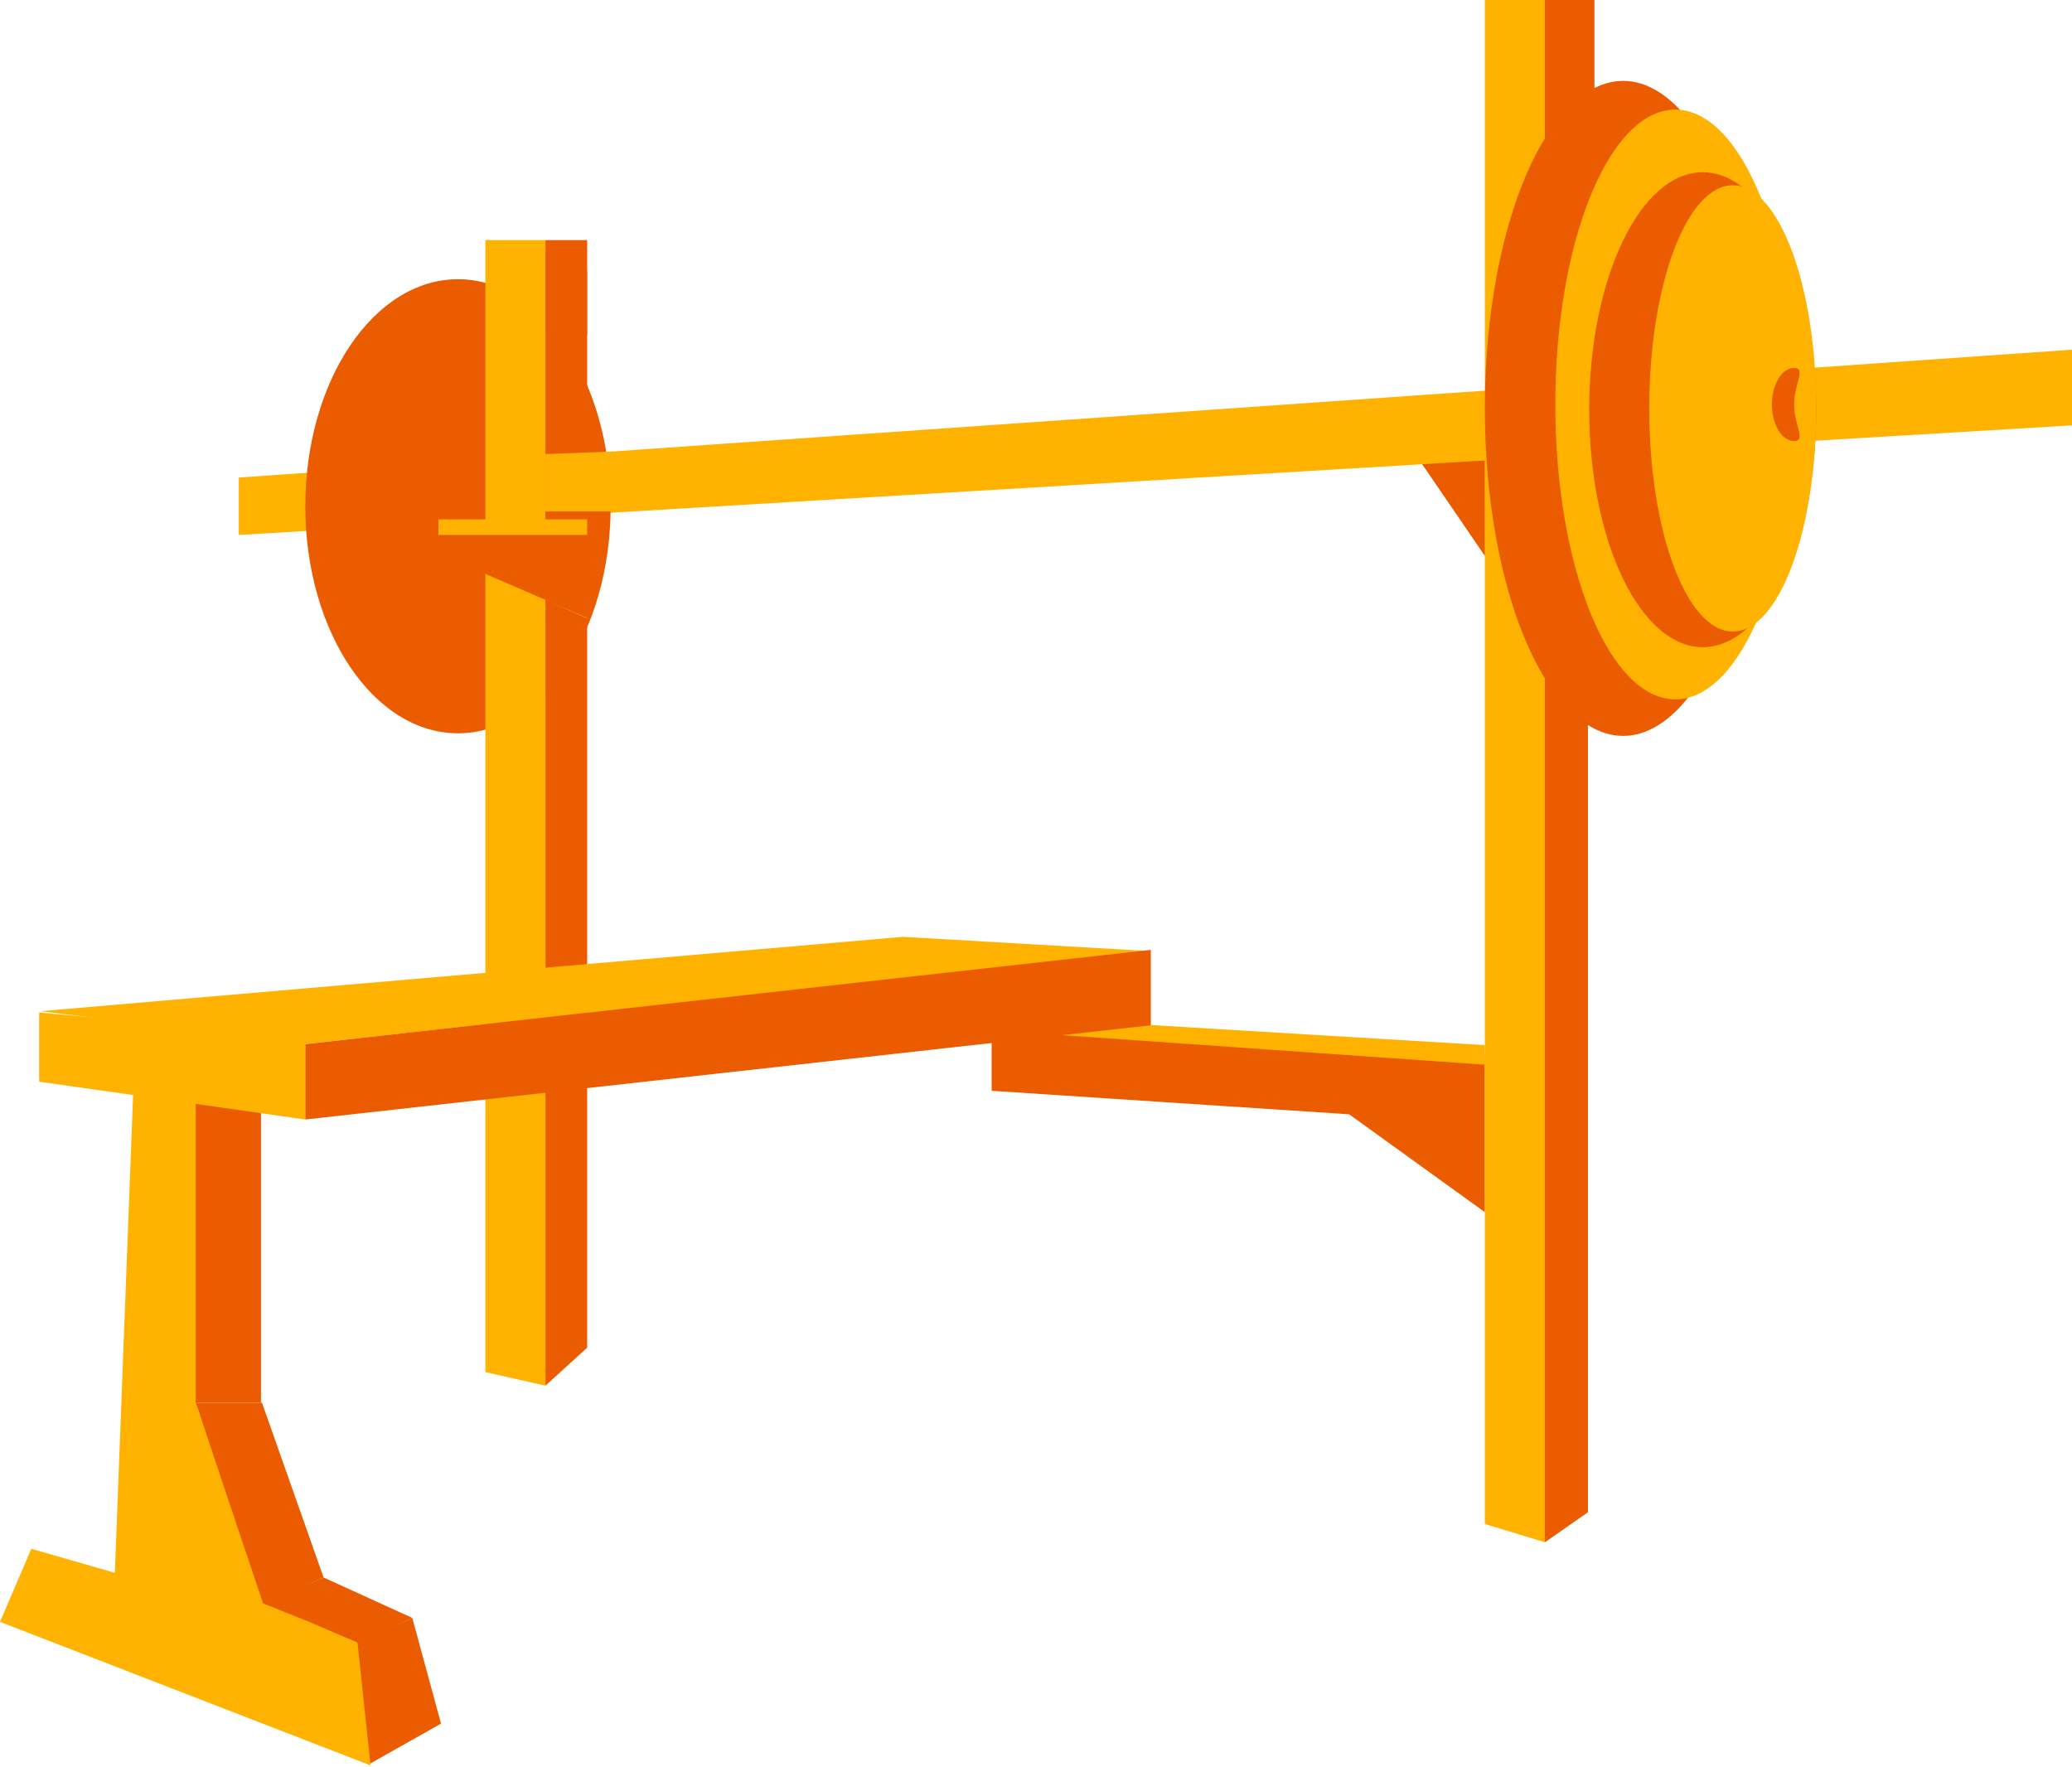 <svg width="794" height="677" viewBox="0 0 794 677" fill="none" xmlns="http://www.w3.org/2000/svg">
<path d="M51.145 416H77.25L74.787 613L44 603L51.145 416Z" fill="#FFB200"/>
<path d="M75 416.5L100 418.595V537.5H75V416.5Z" fill="#EB5B00"/>
<path d="M75 537.5H100.375L124 604.5L100.375 615L75 537.5Z" fill="#EB5B00"/>
<path d="M124 604.5L158 620L137 629.5L100.5 614.5L124 604.5Z" fill="#EB5B00"/>
<path d="M136 629.5L158 620L169 660.5L141.5 676L136 629.5Z" fill="#EB5B00"/>
<path d="M12 593.5L137 629.5L142 676.5L0 621.5L12 593.5Z" fill="#FFB200"/>
<path d="M101 614.5L118.5 621.5L137 629.5H136.5L117 624L95 618L101 614.5Z" fill="#FFB200"/>
<path d="M209 97L225 103.959V316.531V516.449L209 531V97Z" fill="#EB5B00"/>
<path d="M209 92H225V128.204L209 145V92Z" fill="#EB5B00"/>
<path d="M101 615L75 537.5L73 611.5L95 618L101 615Z" fill="#FFB200"/>
<path d="M15 388L117 397.318V429L15 414.5V388Z" fill="#FFB200"/>
<path d="M15.5 387.5L346 359L441 364.5L117.5 400L15.5 387.5Z" fill="#FFB200"/>
<path d="M380 392L569 404V464.5L517 427L380 418V392Z" fill="#EB5B00"/>
<path d="M569 0H592V591L569 584V293V0Z" fill="#FFB200"/>
<path d="M592 248L608.5 253.5V421.5V579.5L592 591V248Z" fill="#EB5B00"/>
<path d="M592 0H611V48.5L592 71V0Z" fill="#EB5B00"/>
<path d="M436 392.5L569 400.5V408L404.5 396.5L436 392.5Z" fill="#FFB200"/>
<path d="M543 155H569V213L543 173.5V155Z" fill="#FFB200"/>
<path d="M543 175H569V213L543 175Z" fill="#EB5B00"/>
<path d="M91.5 183L794 134V163L91.5 205V183Z" fill="#FFB200"/>
<ellipse cx="622" cy="156.5" rx="53" ry="125.5" fill="#EB5B00"/>
<ellipse cx="642" cy="155" rx="46" ry="113" fill="#FFB200"/>
<ellipse cx="652.5" cy="157" rx="43.5" ry="91" fill="#EB5B00"/>
<ellipse cx="664" cy="156.5" rx="32" ry="85.5" fill="#FFB200"/>
<ellipse cx="175.5" cy="194" rx="58.5" ry="87" fill="#EB5B00"/>
<path d="M186 92H209V531L186 525.8V309.643V92Z" fill="#FFB200"/>
<path d="M168 199H225V237L168 211.121V199Z" fill="#FFB200"/>
<path d="M166.5 205H225.5V237L166.5 211.486V205Z" fill="#EB5B00"/>
<path d="M687.5 155C687.5 162.732 692.194 169 687.5 169C682.806 169 679 162.732 679 155C679 147.268 682.806 141 687.5 141C692.194 141 687.5 147.268 687.5 155Z" fill="#EB5B00"/>
<path d="M209 174L235 173V196H209V174Z" fill="#FFB200"/>
<path d="M117 400.111L441 364V392.889L117 429V400.111Z" fill="#EB5B00"/>
</svg>
